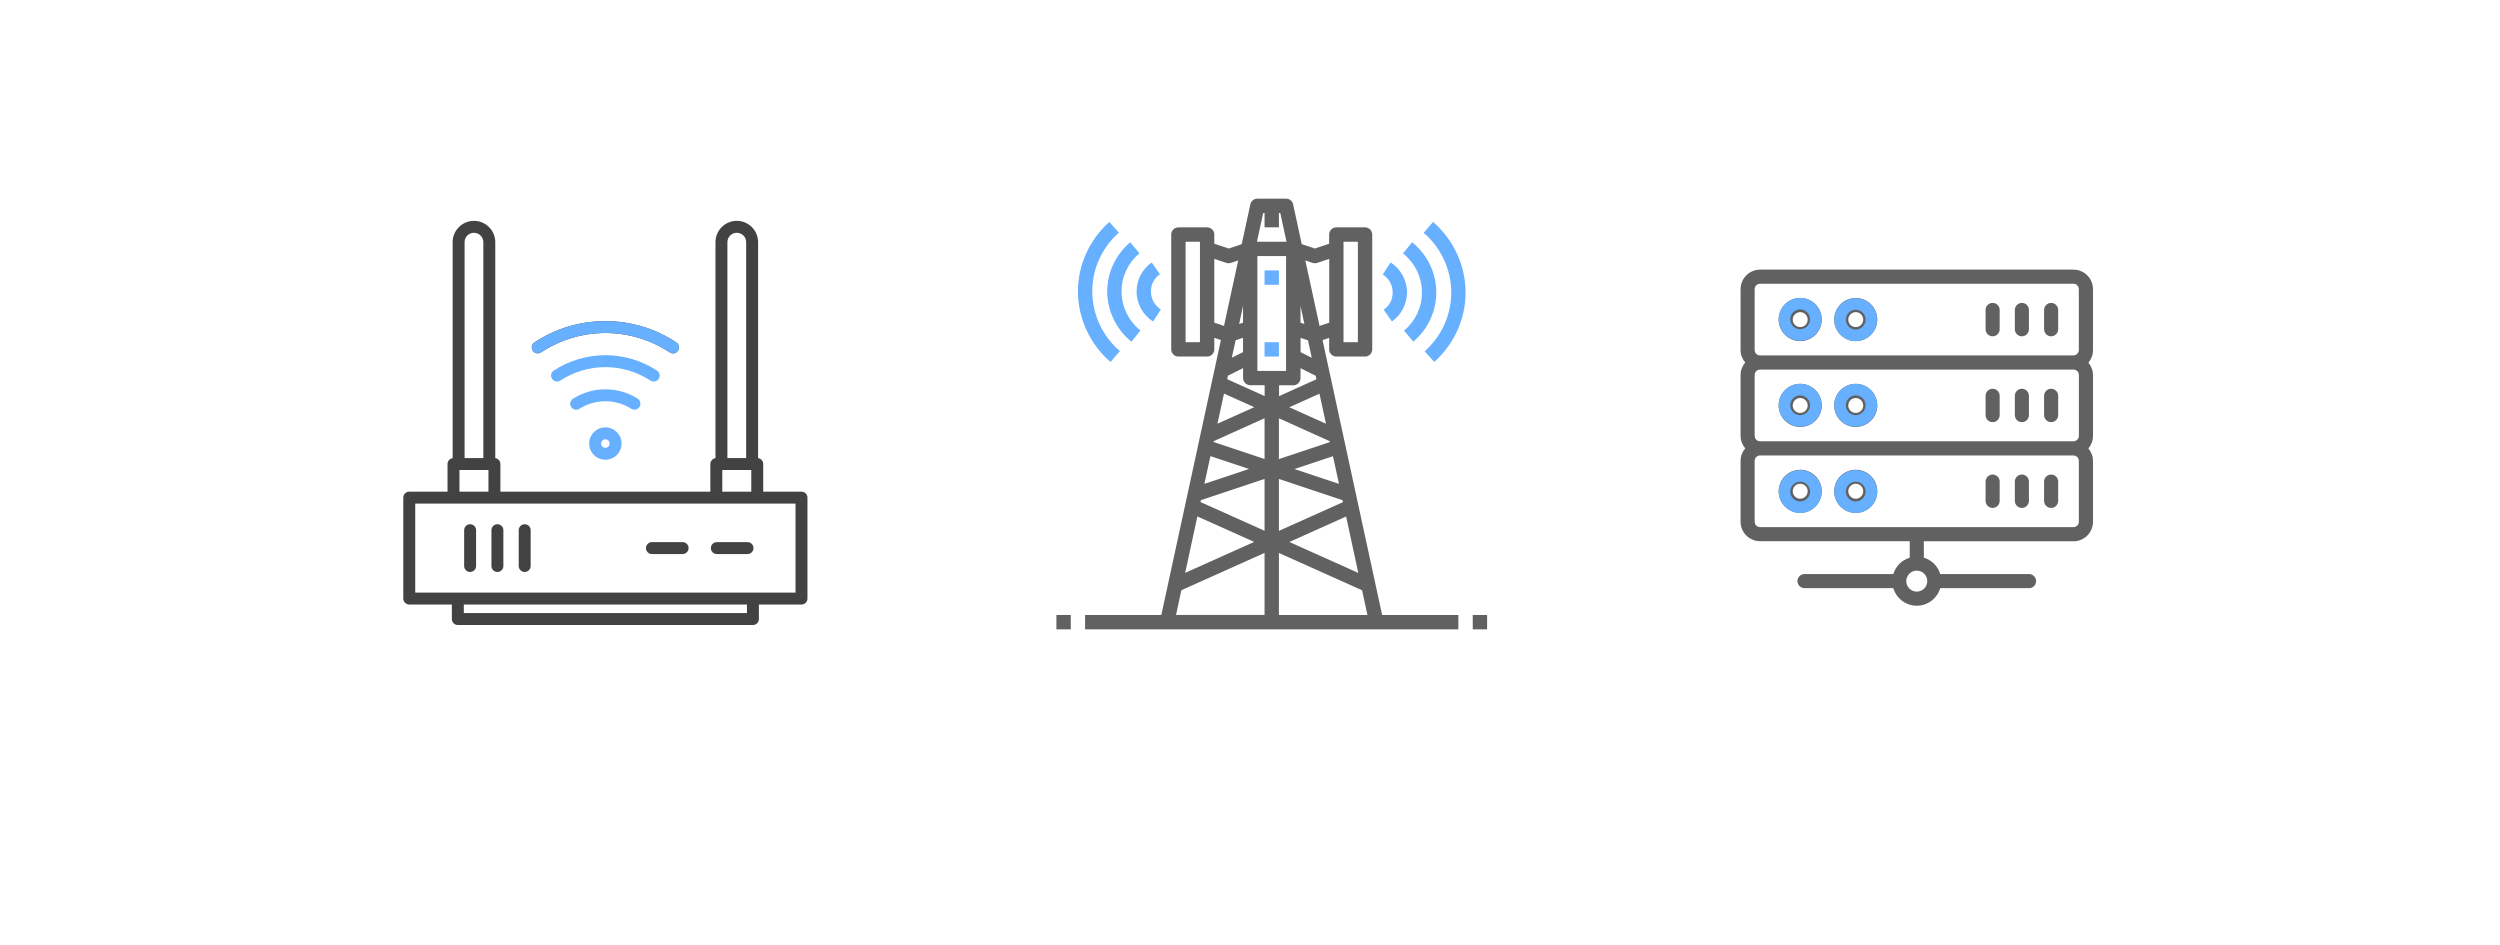<svg width="431" height="163" viewBox="0 0 431 163" fill="none" xmlns="http://www.w3.org/2000/svg">
<g clip-path="url(#clip0_2249_19232)">
<path d="M228.009 58.626L229.147 58.242V60.234C229.147 60.915 229.704 61.472 230.385 61.472H235.335C236.016 61.472 236.573 60.915 236.573 60.234V40.434C236.573 39.753 236.016 39.196 235.335 39.196H230.385C229.704 39.196 229.147 39.753 229.147 40.434V42.018L226.672 42.847L224.42 42.092L222.935 35.224C222.811 34.654 222.304 34.246 221.722 34.246H216.772C216.19 34.246 215.683 34.654 215.559 35.224L214.074 42.092L211.821 42.847L209.346 42.018V40.434C209.346 39.753 208.789 39.196 208.109 39.196H203.159C202.478 39.196 201.921 39.753 201.921 40.434V60.234C201.921 60.915 202.478 61.472 203.159 61.472H208.109C208.789 61.472 209.346 60.915 209.346 60.234V58.242L210.485 58.626L200.213 106.024H187.07V108.499H251.423V106.024H238.28L228.009 58.626ZM231.622 41.671H234.097V58.997H231.622V41.671ZM206.871 58.997H204.396V41.671H206.871V58.997ZM234.172 98.772L222.279 93.438L232.068 89.045L234.172 98.772ZM231.523 86.57L220.484 91.52V82.572L231.449 86.236L231.523 86.57ZM216.772 63.947V44.146H221.722V63.947H216.772ZM230.843 83.426L223.157 80.865L229.803 78.649L230.843 83.426ZM229.283 76.211L220.484 79.144V72.115L229.246 76.063L229.283 76.211ZM228.603 73.056L222.266 70.209L227.477 67.87L228.603 73.068V73.056ZM226.288 45.322C226.412 45.359 226.548 45.384 226.684 45.384C226.821 45.384 226.944 45.359 227.081 45.322L229.16 44.629V55.631L227.489 56.188L225.039 44.901L226.288 45.322ZM224.209 52.747L224.878 55.854L224.209 55.631V52.747ZM224.209 58.242L225.496 58.675L226.152 61.682L224.222 60.717V58.254L224.209 58.242ZM222.972 66.422C223.652 66.422 224.209 65.865 224.209 65.185V63.477L226.821 64.776L226.957 65.383L220.509 68.291V66.422H222.984H222.972ZM217.774 36.721H218.009V39.196H220.484V36.721H220.719L221.796 41.671H216.697L217.774 36.721ZM214.297 52.747V55.631L213.628 55.854L214.297 52.747ZM214.297 58.242V60.705L212.366 61.67L213.022 58.663L214.309 58.23L214.297 58.242ZM209.346 55.631V44.629L211.425 45.322C211.549 45.359 211.685 45.384 211.821 45.384C211.958 45.384 212.081 45.359 212.217 45.322L213.467 44.901L211.017 56.188L209.346 55.631ZM211.017 67.858L216.227 70.197L209.891 73.043L211.017 67.846V67.858ZM208.678 78.637L215.324 80.852L207.639 83.414L208.678 78.637ZM206.426 89.032L216.215 93.426L204.322 98.76L206.426 89.032ZM218.009 106.012H202.75L203.666 101.755L218.009 95.319V105.999V106.012ZM218.009 91.508L206.97 86.557L207.044 86.223L218.009 82.56V91.508ZM218.009 79.132L209.21 76.199L209.247 76.05L218.009 72.103V79.132ZM218.009 68.279L211.562 65.37L211.698 64.764L214.309 63.465V65.172C214.309 65.853 214.866 66.41 215.546 66.41H218.022V68.279H218.009ZM220.484 106.012V95.332L234.828 101.767L235.743 106.024H220.484V106.012Z" fill="#616161"/>
<path d="M184.6 106.024H182.125V108.499H184.6V106.024Z" fill="#616161"/>
<path d="M256.377 106.024H253.902V108.499H256.377V106.024Z" fill="#616161"/>
<path d="M220.483 46.621H218.008V49.096H220.483V46.621Z" fill="#66B0FF"/>
<path d="M220.483 58.997H218.008V61.472H220.483V58.997Z" fill="#66B0FF"/>
<path d="M198.779 55.433L200.128 53.354C199.052 52.66 198.42 51.497 198.42 50.247C198.42 48.997 198.99 47.958 199.967 47.265L198.544 45.248C196.923 46.398 195.945 48.267 195.945 50.247C195.945 52.339 197.01 54.282 198.779 55.433Z" fill="#66B0FF"/>
<path d="M196.439 43.663L194.843 41.77C192.331 43.898 190.883 46.992 190.883 50.247C190.883 53.502 192.405 56.769 195.053 58.91L196.613 56.979C194.546 55.309 193.358 52.858 193.358 50.247C193.358 47.636 194.484 45.322 196.439 43.663Z" fill="#66B0FF"/>
<path d="M191.442 62.412L193.063 60.531C190.044 57.932 188.311 54.183 188.311 50.247C188.311 46.312 189.982 42.698 192.89 40.111L191.244 38.268C187.816 41.324 185.836 45.693 185.836 50.247C185.836 54.801 187.878 59.331 191.442 62.4V62.412Z" fill="#66B0FF"/>
<path d="M238.548 53.403L239.971 55.42C241.592 54.269 242.57 52.4 242.57 50.42C242.57 48.329 241.505 46.386 239.736 45.235L238.387 47.314C239.463 48.007 240.095 49.17 240.095 50.42C240.095 51.67 239.525 52.71 238.548 53.403Z" fill="#66B0FF"/>
<path d="M247.617 50.42C247.617 47.054 246.094 43.898 243.446 41.758L241.887 43.688C243.953 45.359 245.141 47.809 245.141 50.42C245.141 53.032 244.015 55.346 242.06 57.004L243.656 58.898C246.169 56.769 247.617 53.675 247.617 50.42Z" fill="#66B0FF"/>
<path d="M247.063 38.255L245.441 40.136C248.461 42.735 250.194 46.485 250.194 50.42C250.194 54.356 248.523 57.969 245.615 60.556L247.261 62.4C250.689 59.343 252.669 54.974 252.669 50.42C252.669 45.866 250.627 41.337 247.063 38.267V38.255Z" fill="#66B0FF"/>
</g>
<path d="M138.176 84.76H131.579V79.997C131.579 79.75 131.489 79.512 131.327 79.325C131.165 79.139 130.941 79.017 130.697 78.983V41.748C130.696 40.774 130.308 39.84 129.619 39.151C128.93 38.462 127.996 38.074 127.022 38.073C126.048 38.074 125.114 38.462 124.425 39.151C123.736 39.84 123.348 40.774 123.347 41.748V78.983C123.103 79.018 122.879 79.14 122.717 79.326C122.555 79.512 122.465 79.751 122.465 79.998V84.76H86.268V79.998C86.267 79.751 86.178 79.512 86.016 79.326C85.854 79.14 85.63 79.018 85.386 78.983V41.748C85.386 40.774 84.999 39.839 84.309 39.15C83.62 38.46 82.685 38.073 81.711 38.073C80.736 38.073 79.801 38.46 79.112 39.15C78.423 39.839 78.036 40.774 78.036 41.748V78.983C77.791 79.018 77.567 79.14 77.406 79.326C77.243 79.512 77.154 79.751 77.154 79.998V84.76H70.556C70.284 84.761 70.022 84.869 69.829 85.062C69.636 85.255 69.528 85.517 69.527 85.789V103.194C69.528 103.467 69.636 103.729 69.829 103.922C70.022 104.115 70.284 104.223 70.556 104.223H77.9V106.722C77.901 106.995 78.009 107.257 78.202 107.45C78.395 107.643 78.657 107.751 78.93 107.751H129.803C130.076 107.751 130.338 107.643 130.531 107.45C130.724 107.257 130.832 106.995 130.832 106.722V104.22H138.176C138.449 104.22 138.711 104.111 138.904 103.918C139.097 103.725 139.205 103.464 139.205 103.191V85.789C139.205 85.654 139.179 85.52 139.127 85.395C139.076 85.271 139 85.157 138.904 85.061C138.809 84.966 138.695 84.89 138.57 84.838C138.445 84.787 138.312 84.76 138.176 84.76ZM127.022 40.131C127.451 40.132 127.861 40.303 128.164 40.606C128.467 40.909 128.638 41.32 128.639 41.748V78.969H125.405V41.748C125.406 41.32 125.576 40.909 125.879 40.605C126.182 40.302 126.593 40.132 127.022 40.131ZM124.523 81.027H129.521V84.76H124.523V81.027ZM81.711 40.131C81.923 40.13 82.134 40.171 82.33 40.253C82.526 40.334 82.704 40.454 82.853 40.606C83.004 40.755 83.123 40.934 83.205 41.13C83.286 41.326 83.328 41.536 83.328 41.748V78.969H80.094V41.748C80.094 41.32 80.265 40.909 80.568 40.605C80.871 40.302 81.282 40.132 81.711 40.131ZM79.212 81.027H84.21V84.76H79.212V81.027ZM128.774 105.693H79.959V104.22H128.774V105.693ZM137.147 102.162H71.585V86.818H137.147V102.162Z" fill="#424242"/>
<path d="M90.457 90.376C90.184 90.376 89.922 90.484 89.729 90.677C89.536 90.87 89.428 91.132 89.427 91.405V97.579C89.427 97.852 89.536 98.114 89.729 98.306C89.922 98.499 90.184 98.608 90.457 98.608C90.729 98.608 90.991 98.499 91.184 98.306C91.377 98.114 91.486 97.852 91.486 97.579V91.405C91.485 91.132 91.377 90.87 91.184 90.677C90.991 90.484 90.729 90.376 90.457 90.376ZM117.684 93.461H112.392C112.12 93.461 111.858 93.57 111.665 93.763C111.472 93.956 111.363 94.217 111.363 94.49C111.363 94.763 111.472 95.025 111.665 95.218C111.858 95.411 112.12 95.519 112.392 95.519H117.684C117.957 95.519 118.219 95.411 118.412 95.218C118.605 95.025 118.713 94.763 118.713 94.49C118.713 94.217 118.605 93.956 118.412 93.763C118.219 93.57 117.957 93.461 117.684 93.461ZM128.874 93.461H123.582C123.309 93.461 123.047 93.57 122.854 93.763C122.661 93.956 122.553 94.217 122.553 94.49C122.553 94.763 122.661 95.025 122.854 95.218C123.047 95.411 123.309 95.519 123.582 95.519H128.874C129.146 95.519 129.408 95.411 129.601 95.218C129.794 95.025 129.903 94.763 129.903 94.49C129.903 94.217 129.794 93.956 129.601 93.763C129.408 93.57 129.146 93.461 128.874 93.461ZM85.752 90.376C85.48 90.376 85.218 90.484 85.025 90.677C84.832 90.87 84.724 91.132 84.724 91.405V97.579C84.724 97.852 84.832 98.114 85.025 98.306C85.218 98.499 85.48 98.608 85.752 98.608C86.025 98.608 86.287 98.499 86.48 98.306C86.673 98.114 86.781 97.852 86.781 97.579V91.405C86.781 91.132 86.673 90.87 86.48 90.677C86.287 90.484 86.025 90.376 85.752 90.376ZM81.049 90.376C80.776 90.376 80.514 90.484 80.321 90.677C80.128 90.87 80.02 91.132 80.019 91.405V97.579C80.019 97.852 80.128 98.114 80.321 98.306C80.514 98.499 80.776 98.608 81.049 98.608C81.321 98.608 81.583 98.499 81.776 98.306C81.969 98.114 82.078 97.852 82.078 97.579V91.405C82.077 91.132 81.969 90.87 81.776 90.677C81.583 90.484 81.321 90.376 81.049 90.376ZM93.285 60.741C96.573 58.57 100.425 57.413 104.365 57.413C108.305 57.413 112.158 58.57 115.445 60.741C115.558 60.819 115.685 60.874 115.819 60.903C115.953 60.931 116.092 60.932 116.226 60.907C116.361 60.881 116.489 60.828 116.603 60.752C116.718 60.676 116.815 60.578 116.891 60.464C116.967 60.349 117.019 60.221 117.044 60.086C117.069 59.952 117.068 59.813 117.039 59.679C117.01 59.545 116.954 59.418 116.876 59.306C116.797 59.193 116.697 59.098 116.581 59.025C112.956 56.631 108.708 55.355 104.365 55.355C100.021 55.355 95.773 56.631 92.149 59.025C92.034 59.099 91.935 59.194 91.857 59.306C91.78 59.419 91.725 59.545 91.697 59.679C91.669 59.812 91.668 59.95 91.693 60.084C91.719 60.218 91.771 60.346 91.846 60.459C91.921 60.573 92.019 60.671 92.132 60.746C92.245 60.822 92.373 60.875 92.507 60.901C92.641 60.927 92.778 60.926 92.912 60.899C93.045 60.871 93.172 60.818 93.285 60.741Z" fill="#424242"/>
<path d="M112.696 65.775C112.917 65.775 113.133 65.703 113.311 65.571C113.488 65.438 113.619 65.252 113.682 65.04C113.746 64.828 113.739 64.601 113.663 64.393C113.587 64.185 113.447 64.006 113.261 63.885C110.616 62.156 107.525 61.235 104.365 61.235C101.205 61.235 98.114 62.156 95.469 63.885C95.356 63.959 95.258 64.055 95.182 64.166C95.106 64.278 95.053 64.403 95.025 64.536C94.998 64.668 94.997 64.805 95.022 64.937C95.047 65.07 95.098 65.197 95.172 65.31C95.247 65.423 95.342 65.52 95.454 65.596C95.566 65.672 95.691 65.725 95.824 65.753C95.956 65.78 96.093 65.781 96.225 65.756C96.358 65.731 96.484 65.68 96.597 65.606C98.907 64.097 101.606 63.293 104.365 63.293C107.124 63.293 109.823 64.097 112.133 65.606C112.3 65.716 112.496 65.775 112.696 65.775ZM110.249 70.149C110.395 69.918 110.444 69.639 110.385 69.373C110.326 69.107 110.163 68.875 109.933 68.729C108.267 67.675 106.336 67.116 104.365 67.116C102.394 67.116 100.463 67.675 98.797 68.729C98.681 68.8 98.58 68.894 98.5 69.005C98.421 69.115 98.364 69.241 98.333 69.374C98.303 69.507 98.299 69.645 98.322 69.779C98.345 69.914 98.394 70.042 98.468 70.157C98.541 70.273 98.636 70.372 98.748 70.45C98.86 70.528 98.987 70.583 99.12 70.611C99.254 70.64 99.391 70.642 99.526 70.617C99.66 70.591 99.787 70.54 99.901 70.465C101.237 69.621 102.785 69.173 104.365 69.173C105.945 69.173 107.493 69.621 108.829 70.465C109.059 70.611 109.338 70.66 109.605 70.601C109.871 70.541 110.103 70.379 110.249 70.149ZM101.572 76.468C101.572 77.02 101.735 77.561 102.042 78.02C102.349 78.48 102.785 78.838 103.295 79.049C103.805 79.261 104.367 79.317 104.909 79.209C105.451 79.102 105.949 78.836 106.339 78.445C106.73 78.055 106.996 77.557 107.104 77.015C107.212 76.473 107.157 75.912 106.946 75.401C106.734 74.891 106.376 74.454 105.917 74.147C105.458 73.841 104.918 73.677 104.365 73.677C103.625 73.677 102.915 73.972 102.392 74.495C101.868 75.018 101.573 75.728 101.572 76.468ZM105.1 76.468C105.1 76.613 105.058 76.756 104.977 76.877C104.896 76.998 104.782 77.092 104.648 77.148C104.513 77.204 104.365 77.219 104.223 77.191C104.08 77.163 103.949 77.093 103.846 76.99C103.743 76.887 103.673 76.756 103.644 76.614C103.616 76.471 103.63 76.323 103.686 76.189C103.741 76.054 103.836 75.939 103.956 75.859C104.077 75.778 104.22 75.735 104.365 75.735C104.56 75.735 104.746 75.812 104.884 75.95C105.022 76.087 105.099 76.273 105.1 76.468Z" fill="#66B0FF"/>
<path d="M104.37 57.413C100.43 57.413 96.577 58.57 93.289 60.74C93.177 60.817 93.05 60.871 92.916 60.899C92.783 60.926 92.645 60.927 92.511 60.901C92.377 60.875 92.25 60.822 92.136 60.746C92.023 60.67 91.926 60.573 91.851 60.459C91.775 60.345 91.724 60.218 91.698 60.084C91.672 59.95 91.674 59.812 91.702 59.678C91.73 59.545 91.784 59.419 91.862 59.306C91.939 59.194 92.038 59.098 92.153 59.025C95.778 56.631 100.026 55.355 104.369 55.355C108.713 55.355 112.961 56.631 116.585 59.025C116.701 59.098 116.802 59.193 116.88 59.306C116.959 59.418 117.014 59.545 117.043 59.679C117.072 59.813 117.074 59.951 117.049 60.086C117.023 60.221 116.971 60.349 116.895 60.464C116.82 60.578 116.722 60.676 116.608 60.752C116.494 60.828 116.366 60.88 116.231 60.906C116.096 60.932 115.958 60.931 115.824 60.902C115.69 60.874 115.562 60.819 115.45 60.74C112.162 58.57 108.309 57.413 104.37 57.413Z" fill="#66B0FF"/>
<path d="M357.467 46.485H303.44C302.548 46.485 301.691 46.84 301.06 47.471C300.429 48.102 300.074 48.959 300.074 49.851V60.338C300.074 61.165 300.378 61.906 300.876 62.489C300.378 63.084 300.074 63.826 300.074 64.652V75.139C300.074 75.965 300.378 76.707 300.876 77.29C300.378 77.885 300.074 78.626 300.074 79.453V89.94C300.074 90.832 300.429 91.689 301.06 92.32C301.691 92.951 302.548 93.306 303.44 93.306H329.238V96.137C328.57 96.339 327.961 96.703 327.467 97.197C326.973 97.691 326.609 98.3 326.407 98.968H311.096C310.427 98.968 309.881 99.515 309.881 100.184C309.881 100.852 310.427 101.399 311.096 101.399H326.407C326.929 103.136 328.533 104.425 330.453 104.425C332.361 104.425 333.965 103.149 334.5 101.399H349.811C350.479 101.399 351.026 100.852 351.026 100.184C351.026 99.515 350.479 98.968 349.811 98.968H334.5C334.298 98.3 333.934 97.691 333.44 97.197C332.946 96.703 332.337 96.339 331.669 96.137V93.318H357.467C357.909 93.318 358.346 93.231 358.755 93.062C359.163 92.892 359.534 92.645 359.847 92.332C360.159 92.019 360.407 91.648 360.576 91.24C360.745 90.832 360.833 90.394 360.833 89.952V79.465C360.833 78.639 360.529 77.897 360.031 77.314C360.529 76.731 360.833 75.978 360.833 75.163V64.676C360.833 63.85 360.529 63.109 360.031 62.526C360.529 61.942 360.833 61.189 360.833 60.375V49.851C360.833 48.959 360.478 48.102 359.847 47.471C359.215 46.84 358.359 46.485 357.467 46.485ZM332.264 100.184C332.264 101.18 331.45 101.994 330.453 101.994C329.457 101.994 328.643 101.18 328.643 100.184C328.643 99.187 329.457 98.373 330.453 98.373C331.45 98.373 332.264 99.187 332.264 100.184ZM302.505 49.851C302.505 49.329 302.93 48.916 303.44 48.916H357.454C357.977 48.916 358.39 49.341 358.39 49.851V60.338C358.39 60.861 357.965 61.274 357.454 61.274H303.44C303.317 61.275 303.195 61.251 303.081 61.205C302.967 61.158 302.864 61.089 302.776 61.002C302.689 60.915 302.62 60.811 302.574 60.697C302.527 60.584 302.504 60.461 302.505 60.338V49.851ZM358.402 64.652V75.139C358.402 75.662 357.977 76.075 357.467 76.075H303.44C303.317 76.076 303.195 76.052 303.081 76.005C302.967 75.959 302.864 75.89 302.776 75.803C302.689 75.716 302.62 75.612 302.574 75.498C302.527 75.384 302.504 75.262 302.505 75.139V64.652C302.505 64.13 302.93 63.716 303.44 63.716H357.454C357.977 63.716 358.402 64.13 358.402 64.652ZM358.402 89.94C358.402 90.462 357.977 90.875 357.467 90.875H303.44C303.317 90.876 303.195 90.853 303.081 90.806C302.967 90.76 302.864 90.691 302.776 90.603C302.689 90.516 302.62 90.413 302.574 90.299C302.527 90.185 302.504 90.063 302.505 89.94V79.453C302.505 78.93 302.93 78.517 303.44 78.517H357.454C357.977 78.517 358.39 78.942 358.39 79.453V89.94H358.402Z" fill="#616161"/>
<path d="M310.355 58.807C311.341 58.807 312.287 58.415 312.984 57.718C313.682 57.021 314.074 56.075 314.074 55.089C314.074 54.103 313.682 53.157 312.984 52.459C312.287 51.762 311.341 51.37 310.355 51.37C309.369 51.37 308.423 51.762 307.726 52.459C307.028 53.157 306.637 54.103 306.637 55.089C306.637 56.075 307.028 57.021 307.726 57.718C308.423 58.415 309.369 58.807 310.355 58.807ZM310.355 53.813C310.524 53.813 310.692 53.846 310.848 53.911C311.005 53.976 311.147 54.071 311.266 54.191C311.386 54.31 311.481 54.453 311.545 54.609C311.61 54.765 311.643 54.933 311.643 55.102C311.643 55.271 311.61 55.439 311.545 55.595C311.48 55.752 311.385 55.894 311.265 56.013C311.146 56.133 311.004 56.228 310.847 56.292C310.691 56.357 310.523 56.39 310.354 56.39C310.012 56.39 309.684 56.254 309.443 56.012C309.201 55.771 309.066 55.443 309.066 55.101C309.066 54.759 309.202 54.431 309.444 54.19C309.686 53.948 310.013 53.813 310.355 53.813ZM319.931 58.807C320.666 58.807 321.385 58.589 321.996 58.181C322.608 57.772 323.085 57.191 323.366 56.512C323.647 55.832 323.721 55.085 323.578 54.363C323.434 53.642 323.08 52.98 322.56 52.459C322.04 51.939 321.377 51.585 320.656 51.442C319.935 51.298 319.187 51.372 318.508 51.653C317.828 51.935 317.247 52.411 316.839 53.023C316.43 53.634 316.212 54.353 316.212 55.089C316.224 57.142 317.889 58.807 319.931 58.807ZM319.931 53.813C320.1 53.813 320.267 53.846 320.424 53.911C320.58 53.976 320.722 54.071 320.842 54.191C320.961 54.31 321.056 54.453 321.121 54.609C321.186 54.765 321.219 54.933 321.219 55.102C321.219 55.271 321.185 55.439 321.12 55.595C321.056 55.752 320.961 55.894 320.841 56.013C320.721 56.133 320.579 56.228 320.423 56.292C320.266 56.357 320.099 56.39 319.929 56.39C319.588 56.39 319.26 56.254 319.018 56.012C318.777 55.771 318.641 55.443 318.641 55.101C318.642 54.759 318.777 54.431 319.019 54.19C319.261 53.948 319.589 53.813 319.931 53.813ZM353.615 57.981C354.283 57.981 354.83 57.434 354.83 56.766V53.436C354.83 52.768 354.283 52.221 353.615 52.221C352.947 52.221 352.4 52.768 352.4 53.436V56.766C352.4 57.434 352.947 57.981 353.615 57.981ZM348.572 57.981C349.24 57.981 349.787 57.434 349.787 56.766V53.436C349.787 52.768 349.24 52.221 348.572 52.221C347.904 52.221 347.357 52.768 347.357 53.436V56.766C347.357 57.434 347.904 57.981 348.572 57.981ZM343.529 57.981C344.198 57.981 344.744 57.434 344.744 56.766V53.436C344.744 52.768 344.198 52.221 343.529 52.221C342.861 52.221 342.314 52.768 342.314 53.436V56.766C342.314 57.434 342.861 57.981 343.529 57.981ZM310.355 73.608C311.341 73.608 312.287 73.216 312.984 72.519C313.682 71.822 314.074 70.876 314.074 69.889C314.074 68.903 313.682 67.957 312.984 67.26C312.287 66.563 311.341 66.171 310.355 66.171C309.369 66.171 308.423 66.563 307.726 67.26C307.028 67.957 306.637 68.903 306.637 69.889C306.637 70.876 307.028 71.822 307.726 72.519C308.423 73.216 309.369 73.608 310.355 73.608ZM310.355 68.614C310.524 68.614 310.692 68.647 310.848 68.712C311.005 68.777 311.147 68.872 311.266 68.992C311.386 69.111 311.481 69.253 311.545 69.41C311.61 69.566 311.643 69.734 311.643 69.903C311.643 70.072 311.61 70.24 311.545 70.396C311.48 70.552 311.385 70.694 311.265 70.814C311.146 70.933 311.004 71.028 310.847 71.093C310.691 71.158 310.523 71.191 310.354 71.191C310.012 71.191 309.684 71.055 309.443 70.813C309.201 70.571 309.066 70.243 309.066 69.902C309.066 69.56 309.202 69.232 309.444 68.991C309.686 68.749 310.013 68.613 310.355 68.614ZM319.931 73.608C320.666 73.608 321.385 73.39 321.996 72.981C322.608 72.573 323.085 71.992 323.366 71.312C323.647 70.633 323.721 69.885 323.578 69.164C323.434 68.443 323.08 67.78 322.56 67.26C322.04 66.74 321.377 66.386 320.656 66.243C319.935 66.099 319.187 66.173 318.508 66.454C317.828 66.736 317.247 67.212 316.839 67.824C316.43 68.435 316.212 69.154 316.212 69.889C316.224 71.943 317.889 73.608 319.931 73.608ZM319.931 68.614C320.1 68.614 320.267 68.647 320.424 68.712C320.58 68.777 320.722 68.872 320.842 68.992C320.961 69.111 321.056 69.253 321.121 69.41C321.186 69.566 321.219 69.734 321.219 69.903C321.219 70.072 321.185 70.24 321.12 70.396C321.056 70.552 320.961 70.694 320.841 70.814C320.721 70.933 320.579 71.028 320.423 71.093C320.266 71.158 320.099 71.191 319.929 71.191C319.588 71.191 319.26 71.055 319.018 70.813C318.777 70.571 318.641 70.243 318.641 69.902C318.642 69.56 318.777 69.232 319.019 68.991C319.261 68.749 319.589 68.613 319.931 68.614ZM353.615 72.782C354.283 72.782 354.83 72.235 354.83 71.566V68.237C354.83 67.569 354.283 67.022 353.615 67.022C352.947 67.022 352.4 67.569 352.4 68.237V71.566C352.4 72.235 352.947 72.782 353.615 72.782ZM348.572 72.782C349.24 72.782 349.787 72.235 349.787 71.566V68.237C349.787 67.569 349.24 67.022 348.572 67.022C347.904 67.022 347.357 67.569 347.357 68.237V71.566C347.357 72.235 347.904 72.782 348.572 72.782ZM343.529 72.782C344.198 72.782 344.744 72.235 344.744 71.566V68.237C344.744 67.569 344.198 67.022 343.529 67.022C342.861 67.022 342.314 67.569 342.314 68.237V71.566C342.314 72.235 342.861 72.782 343.529 72.782ZM310.355 80.984C309.62 80.984 308.901 81.202 308.289 81.611C307.678 82.019 307.201 82.6 306.92 83.279C306.638 83.959 306.565 84.707 306.708 85.428C306.852 86.149 307.206 86.812 307.726 87.332C308.246 87.852 308.908 88.206 309.63 88.349C310.351 88.493 311.099 88.419 311.778 88.138C312.458 87.856 313.038 87.38 313.447 86.768C313.855 86.157 314.074 85.438 314.074 84.702C314.074 82.649 312.397 80.984 310.355 80.984ZM310.355 85.978C310.186 85.978 310.018 85.945 309.862 85.88C309.706 85.815 309.564 85.72 309.444 85.6C309.324 85.481 309.23 85.339 309.165 85.182C309.1 85.026 309.067 84.858 309.067 84.689C309.067 84.52 309.101 84.352 309.165 84.196C309.23 84.04 309.325 83.898 309.445 83.778C309.565 83.658 309.707 83.564 309.863 83.499C310.02 83.434 310.187 83.401 310.356 83.401C310.698 83.401 311.026 83.537 311.267 83.779C311.509 84.021 311.645 84.349 311.644 84.69C311.644 85.032 311.508 85.36 311.267 85.601C311.025 85.843 310.697 85.978 310.355 85.978ZM319.931 80.984C318.944 80.984 317.999 81.376 317.301 82.073C316.604 82.77 316.212 83.716 316.212 84.702C316.212 85.689 316.604 86.634 317.301 87.332C317.999 88.029 318.944 88.421 319.931 88.421C320.917 88.421 321.863 88.029 322.56 87.332C323.257 86.634 323.649 85.689 323.649 84.702C323.649 83.716 323.257 82.77 322.56 82.073C321.863 81.376 320.917 80.984 319.931 80.984ZM319.931 85.978C319.589 85.978 319.261 85.842 319.02 85.6C318.778 85.359 318.642 85.031 318.643 84.689C318.643 84.347 318.779 84.019 319.02 83.778C319.262 83.536 319.59 83.401 319.932 83.401C320.101 83.401 320.269 83.434 320.425 83.499C320.581 83.564 320.723 83.659 320.843 83.779C320.963 83.898 321.057 84.041 321.122 84.197C321.187 84.353 321.22 84.521 321.22 84.69C321.22 84.859 321.186 85.027 321.122 85.183C321.057 85.34 320.962 85.482 320.842 85.601C320.722 85.721 320.58 85.816 320.424 85.88C320.267 85.945 320.1 85.978 319.931 85.978ZM353.615 81.81C352.947 81.81 352.4 82.357 352.4 83.025V86.355C352.4 87.023 352.947 87.57 353.615 87.57C354.283 87.57 354.83 87.023 354.83 86.355V83.025C354.83 82.357 354.283 81.81 353.615 81.81ZM348.572 81.81C347.904 81.81 347.357 82.357 347.357 83.025V86.355C347.357 87.023 347.904 87.57 348.572 87.57C349.24 87.57 349.787 87.023 349.787 86.355V83.025C349.787 82.357 349.24 81.81 348.572 81.81ZM343.529 81.81C342.861 81.81 342.314 82.357 342.314 83.025V86.355C342.314 87.023 342.861 87.57 343.529 87.57C344.198 87.57 344.744 87.023 344.744 86.355V83.025C344.744 82.357 344.198 81.81 343.529 81.81Z" fill="#616161"/>
<circle cx="310.345" cy="55.052" r="2.704" stroke="#66B0FF" stroke-width="2"/>
<circle cx="319.927" cy="55.111" r="2.704" stroke="#66B0FF" stroke-width="2"/>
<circle cx="310.345" cy="69.869" r="2.704" stroke="#66B0FF" stroke-width="2"/>
<circle cx="319.927" cy="69.869" r="2.704" stroke="#66B0FF" stroke-width="2"/>
<circle cx="310.345" cy="84.745" r="2.704" stroke="#66B0FF" stroke-width="2"/>
<circle cx="319.927" cy="84.745" r="2.704" stroke="#66B0FF" stroke-width="2"/>
<defs>
<clipPath id="clip0_2249_19232">
<rect width="79.204" height="80.147" fill="white" transform="translate(179.648 31.77)"/>
</clipPath>
</defs>
</svg>
